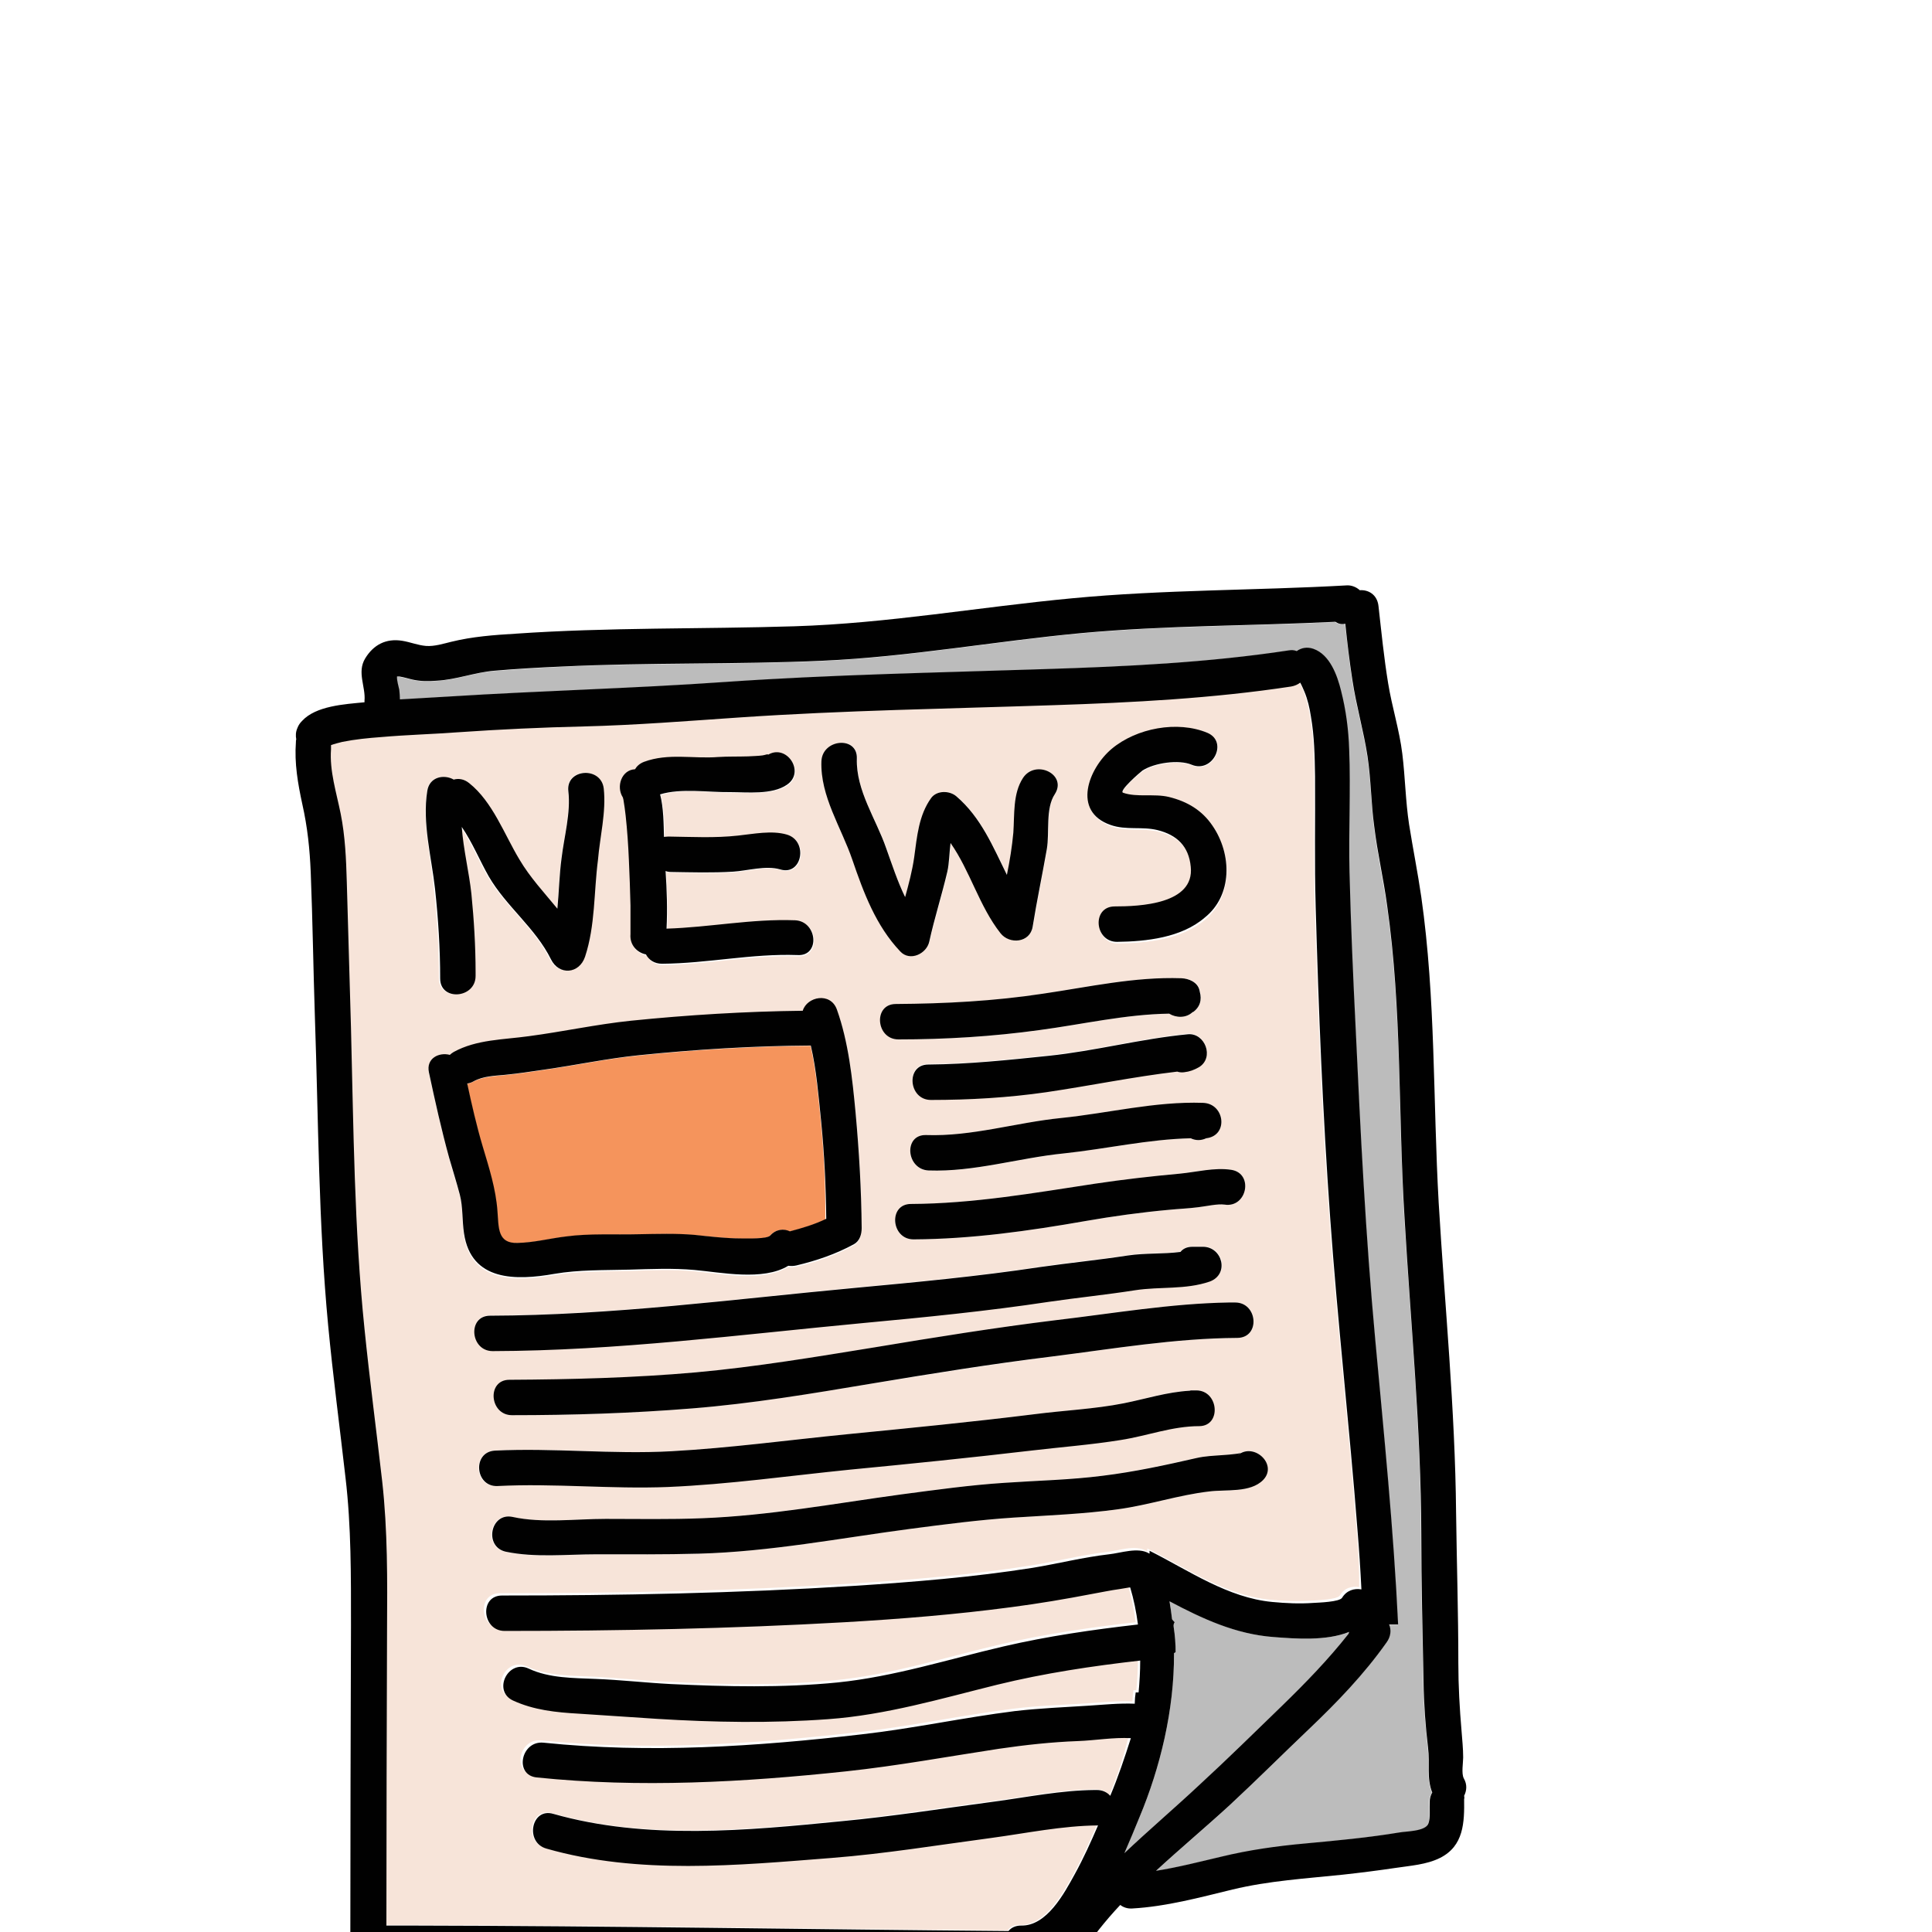 <svg xmlns="http://www.w3.org/2000/svg" x="0px" y="0px" width="100" height="100" viewBox="0,0,300,150">
<g fill="none" fill-rule="nonzero" stroke="none" stroke-width="1" stroke-linecap="butt" stroke-linejoin="miter" stroke-miterlimit="10" stroke-dasharray="" stroke-dashoffset="0" font-family="none" font-weight="none" font-size="none" text-anchor="none" style="mix-blend-mode: normal"><g transform="scale(0.5,0.5)"><path d="M421.3,325.2c-2.5,-32.4 -6.2,-64.7 -8.5,-97.2c-2.3,-32.1 -3.6,-64.4 -4.5,-96.6c-0.4,-13.5 -0.1,-27 -0.2,-40.5c0,-6.2 -0.2,-12.6 -1.3,-18.7c-0.5,-2.6 -1,-5.1 -2,-7.6c-0.4,-1 -0.8,-1.9 -1.3,-2.8c-0.7,0.6 -1.6,1 -2.8,1.2c-24.3,3.7 -49.3,4.9 -73.9,5.8c-32.4,1.1 -64.9,1.6 -97.3,3.8c-16.2,1.1 -32.3,2.5 -48.5,2.8c-13,0.3 -25.9,0.9 -38.9,1.8c-8,0.6 -16,0.8 -24,1.5c-4,0.4 -8.1,0.7 -12.1,1.5c-1.2,0.2 -2.4,0.6 -3.5,1c0.1,0.4 0.1,0.9 0,1.3c-0.5,6.8 1.7,13.5 3,20c1.4,7 1.7,14.1 1.9,21.2c0.4,15.1 0.9,30.2 1.3,45.3c0.9,31.2 1,62.4 4.2,93.5c1.6,15.8 3.7,31.6 5.5,47.4c1.7,15.2 1.5,30.7 1.5,45.9c-0.1,30.7 -0.2,61.3 -0.2,92c2.7,0 5.3,0 8,0c61.7,0.1 123.5,1.2 185.2,1.7c0.8,-1.1 2.1,-1.8 3.9,-1.7c8,0.2 13.4,-10 16.7,-16c2.7,-4.9 4.9,-10 7.2,-15.1c-11.2,0.1 -22.1,2.4 -33.2,3.9c-16.5,2.2 -32.9,4.9 -49.5,6.2c-29.2,2.4 -59.9,5.4 -88.6,-2.9c-6.8,-1.9 -4.7,-12.8 2.1,-10.8c28.7,8.3 60.1,5.2 89.5,2.3c15.9,-1.5 31.7,-4.1 47.5,-6.1c10.5,-1.4 20.7,-3.5 31.2,-3.6c0.1,0 0.2,0 0.3,0h0.3c1.8,0 3.2,0.7 4.2,1.8c2.4,-5.7 4.5,-11.9 6,-18.4c-5.4,-0.3 -11,0.7 -16.4,0.9c-8.3,0.3 -16.5,1.1 -24.6,2.4c-15.8,2.4 -31.5,5.3 -47.4,7c-32,3.4 -64.1,5.2 -96.1,1.9c-7.1,-0.7 -4.9,-11.5 2.1,-10.8c32.8,3.4 66.2,1.1 98.9,-2.6c15.9,-1.8 31.5,-5.2 47.4,-7.2c7.7,-1 15.4,-1.2 23.1,-1.7c4.7,-0.3 9.5,-0.8 14.2,-0.6c0,-0.6 0.1,-1.2 0.1,-1.9c0.1,-0.5 0.1,-1.1 0.2,-1.6c0.3,0 0.6,0 0.9,0c0.3,-3.3 0.5,-6.6 0.5,-9.9c-15,1.7 -29.7,3.9 -44.4,7.5c-17.5,4.3 -34.5,9.4 -52.5,10.7c-17.7,1.2 -35.5,1 -53.2,-0.1c-8.1,-0.5 -16.1,-1.1 -24.2,-1.6c-7.1,-0.4 -14,-1.1 -20.5,-4.1c-6.4,-3 -1.5,-12.8 4.9,-9.9c6.5,3 13.9,2.9 20.8,3.2c7.8,0.4 15.6,1.3 23.4,1.6c17.2,0.9 34.6,1.2 51.7,-0.5c17.6,-1.7 34.4,-7.2 51.6,-11.2c13.8,-3.2 27.7,-5.2 41.7,-6.8c-0.5,-3.9 -1.3,-7.8 -2.4,-11.5c-0.1,0 -0.2,0 -0.3,0c-1,0.2 -2,0.3 -3,0.5c-2.9,0.4 -5.7,1 -8.5,1.5c-8.3,1.6 -16.6,3 -25,4.1c-17.3,2.3 -34.6,3.7 -52,4.7c-35.2,2 -70.3,2.7 -105.5,2.7c-7.1,0 -7.9,-11 -0.8,-11c36.5,0 72.9,-0.7 109.4,-3c18.5,-1.2 37.1,-2.7 55.4,-5.6c7.9,-1.2 15.8,-3.3 23.7,-4.2c3.6,-0.4 8.9,-2.4 12.4,-0.3c0.1,0 0.1,0.1 0.2,0.1v-0.9c0.1,0 0.2,0.1 0.2,0.1c12.1,6.1 24.1,14.5 37.9,15.8c4.2,0.4 8.5,0.6 12.7,0.3c1.7,-0.1 8.2,-0.3 9,-1.6c1.4,-2.4 3.8,-3 6,-2.6c0.1,-5.6 -0.3,-11.6 -0.8,-17.7zM384.4,265.5c-19.3,0.1 -38.6,3.4 -57.8,5.8c-18.7,2.4 -37.3,5.4 -55.9,8.4c-18.5,3 -37,6.1 -55.7,7.7c-18.6,1.5 -37.3,2.1 -55.9,2.1c-7.1,0 -7.9,-11 -0.8,-11c19.3,0 38.6,-0.5 57.9,-2.3c18.7,-1.7 37.2,-4.8 55.7,-7.8c18.6,-3.1 37.2,-6.1 56,-8.4c17.9,-2.2 35.8,-5.2 53.8,-5.5c0.2,0 0.4,0 0.7,0h1.3c6.9,0 7.8,10.9 0.7,11zM380.3,224.1c-2.2,-0.4 -5.6,0.4 -8.1,0.8c-3,0.4 -6,0.5 -9,0.8c-8.7,0.8 -17.4,2 -26.1,3.5c-17.7,3.1 -35.4,5.6 -53.4,5.7c-7.1,0 -7.9,-10.9 -0.8,-11c19.4,-0.1 38.1,-3.4 57.2,-6.3c8.7,-1.3 17.4,-2.3 26.2,-3.1c5.2,-0.5 10.8,-2 16.1,-1.2c7,1.1 4.9,11.9 -2.1,10.8zM372.4,181.2c-1.6,0.9 -2.8,1.4 -4.7,1.6c-0.8,0.1 -1.5,0 -2.1,-0.2c-13.6,1.6 -27.2,4.4 -40.7,6.4c-11.8,1.8 -23.9,2.4 -35.8,2.4c-7.1,0 -7.9,-11 -0.8,-11c12.6,0 24.8,-1.4 37.3,-2.7c14.6,-1.5 28.8,-5.2 43.3,-6.7c5.3,-0.3 8.3,7.4 3.5,10.2zM374.6,203.5c-1.7,0.8 -3.4,0.7 -4.8,0c-13.2,0.3 -26.2,3.3 -39.4,4.7c-14,1.5 -27.8,5.8 -42,5.3c-7,-0.2 -7.9,-11.2 -0.8,-11c14.2,0.5 28,-3.9 42,-5.3c14.7,-1.5 29.1,-5.1 44,-4.7c6.8,0.2 8,10.2 1,11zM370.5,164.4l0.1,-0.2c-2.1,2 -5.3,1.9 -7.4,0.6c-13.6,0.2 -26.9,3.3 -40.3,5.1c-14.6,2 -29.1,2.9 -43.8,2.9c-7.1,0 -7.9,-11 -0.8,-11c15.3,0 30.6,-0.9 45.7,-3.2c14.3,-2.2 28.5,-5.3 43,-4.8c2.3,0.1 5,1.1 5.6,3.7c0,0.2 0.1,0.3 0.1,0.5c0.6,2.5 0,4.8 -2.2,6.4zM345.3,82.8c7.7,-6.5 20.5,-9 29.8,-5c6.5,2.8 1.6,12.6 -4.9,9.9c-4.1,-1.7 -11.6,-0.6 -15.3,1.8c-0.9,0.6 -7.6,6.3 -6,6.9c4.3,1.5 9.7,0.2 14.2,1.3c5.7,1.4 10.3,4.1 13.6,9c5.9,8.7 6.1,21.6 -2.3,28.8c-7.2,6.2 -18.1,7.4 -27.2,7.5c-7.1,0.1 -7.9,-10.9 -0.8,-11c7.9,-0.1 24.8,-0.7 23.7,-12.3c-0.6,-6.5 -4.3,-9.9 -10.3,-11.4c-4.8,-1.2 -9.8,0 -14.6,-1.6c-12.3,-4.5 -7,-17.9 0.1,-23.9zM255.2,86.4c0.3,-7 11.3,-7.9 11,-0.8c-0.4,9.8 5.9,18.8 9.1,27.8c1.7,5 3.4,10.3 5.9,15.2c1.2,-4.1 2.2,-8.1 2.8,-12.3c0.9,-6.5 1.4,-13 5.3,-18.5c1.8,-2.5 5.7,-2.3 7.8,-0.5c7.7,6.7 11.4,15.7 15.7,24.4c0.9,-4.3 1.7,-8.7 2,-13.1c0.4,-5.6 -0.2,-12.1 3,-17c3.8,-5.8 13.8,-1 9.9,4.9c-3,4.6 -1.6,11.9 -2.5,17.1c-1.4,8.1 -3.1,16.1 -4.4,24.1c-0.8,5 -7.2,5.6 -10,2c-6.6,-8.4 -9.4,-19.3 -15.5,-28c-0.4,3.1 -0.4,6.3 -1,8.9c-1.6,7.3 -4,14.4 -5.6,21.7c-0.8,3.8 -6,6.2 -9,3.1c-7.5,-8 -11.3,-18.3 -14.9,-28.5c-3.5,-9.9 -10.1,-19.6 -9.6,-30.5zM197.4,89.1c0.6,-1 1.5,-1.8 2.8,-2.3c7.5,-2.9 15.2,-0.9 23,-1.5c3.1,-0.3 6.2,-0.1 9.3,-0.2c1.5,-0.1 3,-0.1 4.5,-0.3c0.4,0 2.6,-0.8 1.4,0c5.9,-4 12,5.2 6.2,9.1c-4.6,3.1 -12.4,2.2 -17.7,2.3c-6.7,0 -15.1,-1.4 -21.7,0.7c1.1,4.2 1.2,9.4 1.2,13.2c0.4,-0.1 0.9,-0.2 1.4,-0.1c7.3,0.1 14.4,0.5 21.6,-0.3c4.8,-0.5 10.4,-1.7 15.2,-0.3c6.7,2 4.7,12.9 -2.1,10.8c-4.5,-1.4 -10,0.4 -14.6,0.7c-6.5,0.4 -12.8,0.1 -19.3,0.1c-0.6,0 -1.2,-0.1 -1.7,-0.3c0.3,6 0.6,12 0.3,17.9c13.3,-0.4 26.5,-3.1 39.9,-2.6c7,0.3 7.9,11.2 0.8,11c-14.1,-0.5 -27.9,2.5 -42,2.7c-2.4,0 -4.1,-1.2 -5,-2.9c-2.7,-0.6 -5.2,-2.8 -4.8,-6.3c0,-0.2 0,-0.1 0,-0.1c0,-0.1 0,-0.3 0,-0.6c0,-0.8 0,-1.7 0,-2.5c0,-1.9 0,-3.8 0,-5.7c-0.1,-4.8 -0.2,-9.5 -0.5,-14.2c-0.2,-4.6 -0.5,-9.2 -1,-13.7c-0.2,-1.7 -0.4,-3.4 -0.7,-5c-0.1,-0.3 -0.1,-0.4 -0.1,-0.4c0,0 -0.1,-0.1 -0.1,-0.3c-2.2,-3.5 -0.5,-8.7 3.7,-8.9zM132.6,95.6c0.7,-4.4 5.2,-5.2 8.2,-3.5c1.5,-0.4 3.2,-0.2 4.8,1.1c7.3,5.8 10.9,15.9 15.6,23.7c3.4,5.6 7.7,10.3 11.8,15.3c0.5,-5.2 0.7,-10.5 1.3,-15.7c0.9,-6.7 2.9,-14 2.1,-20.8c-0.8,-7.1 10.1,-7.9 11,-0.8c0.8,7.2 -1.2,15 -2.1,22.1c-1.3,10 -0.8,20.3 -4,30c-1.8,5.4 -8.1,5.9 -10.6,0.8c-4.8,-9.7 -13.9,-16.4 -19.3,-25.7c-2.7,-4.7 -5.1,-10.6 -8.4,-15.4c0.5,7 2.3,14.2 3,20.8c0.8,8.1 1.3,16.2 1.3,24.4c0,0.1 0,0.2 0,0.3v0.8c0,7.1 -11,7.9 -11,0.8c0,-9.3 -0.5,-18.6 -1.6,-27.9c-0.8,-9.8 -3.7,-20.3 -2.1,-30.3zM142.8,221.2c-1,-3.8 -2.3,-7.6 -3.3,-11.4c-2.4,-8.8 -4.4,-17.7 -6.3,-26.6c-0.9,-4.3 3.1,-6.3 6.5,-5.4c0.3,-0.3 0.7,-0.6 1.2,-0.9c7.1,-3.9 15.5,-3.8 23.3,-4.9c10.6,-1.5 21,-3.8 31.7,-4.8c17.7,-1.8 35.6,-3 53.4,-3.1c1.3,-4.4 8.6,-5.8 10.6,-0.4c3.7,10.1 4.8,21.3 5.8,32c1.2,12 1.8,24 1.8,36.1c0,1.8 -0.6,4 -2.4,5c-5.7,3.1 -11.6,5.2 -17.9,6.6c-0.9,0.2 -1.7,0.2 -2.5,0.1c-7.8,4.8 -21.1,2 -29.1,1.3c-6.7,-0.6 -13.5,-0.3 -20.3,-0.1c-7.7,0.2 -15.5,0 -23.2,1.3c-11.9,2.1 -25.9,2.4 -28.1,-12.6c-0.5,-4.2 -0.2,-8.4 -1.2,-12.2zM152.2,258.5c37.8,-0.1 75.4,-5 113,-8.6c19.3,-1.8 38.6,-3.6 57.8,-6.5c9.1,-1.4 18.2,-2.2 27.3,-3.6c5.3,-0.8 10.9,-0.4 16.3,-1.1c0.8,-1 2,-1.6 3.7,-1.6h3.3c6.1,0 8.4,8.5 2.2,10.7c-7.6,2.7 -15.4,1.5 -23.2,2.7c-8.9,1.4 -17.9,2.2 -26.8,3.6c-19.2,2.9 -38.5,4.8 -57.8,6.6c-38.2,3.6 -76.4,8.6 -114.9,8.7c-7.1,0.1 -7.9,-10.9 -0.9,-10.9zM153.6,300.5c18.2,-1 36.5,1.2 54.7,0.2c18.3,-1 36.6,-3.5 54.8,-5.3c19.4,-1.9 38.7,-3.8 58,-6.2c9.2,-1.1 18.6,-1.6 27.8,-3.4c7,-1.4 13.4,-3.6 20.5,-3.9c0.3,0 0.5,-0.1 0.8,-0.1h1.2c7.1,0 7.9,11 0.8,11c-8.5,0 -16.1,3 -24.4,4.3c-9.2,1.5 -18.6,2.2 -27.9,3.3c-18.7,2.2 -37.4,4.1 -56.1,5.9c-18.8,1.9 -37.7,4.6 -56.7,5.4c-17.6,0.7 -35.3,-1.2 -52.9,-0.3c-6.9,0.5 -7.7,-10.5 -0.6,-10.9zM392.1,309.6c-4.1,4.1 -11.6,3 -16.9,3.6c-9.4,1.2 -18.7,4.3 -28.1,5.5c-10.8,1.5 -21.6,1.9 -32.5,2.6c-10.8,0.7 -21.5,2.1 -32.1,3.5c-21.8,2.9 -43.5,7.1 -65.6,7.7c-10.6,0.3 -21.2,0.2 -31.9,0.2c-9.2,0 -19.1,1.2 -28.1,-0.8c-6.9,-1.5 -4.8,-12.3 2.1,-10.8c9.2,2 19.6,0.6 28.9,0.6c10,0 20,0.1 30,-0.2c20.8,-0.8 41.2,-4.6 61.8,-7.4c10.7,-1.4 21.4,-2.9 32.1,-3.6c10.2,-0.7 20.4,-1 30.5,-2.2c9.8,-1.2 19.5,-3.3 29.1,-5.5c2.6,-0.6 5.3,-0.7 8,-0.9c1.4,-0.1 2.9,-0.2 4.3,-0.4c2,-0.3 1.7,-0.9 0,0.9c5.1,-5.1 13.4,2.2 8.4,7.2z" fill="#f7e4d9"></path><path d="M395.5,358.4c-11.8,-0.9 -22.1,-5.8 -32.3,-11.1c0.3,1.8 0.6,3.7 0.8,5.6c0.3,0.2 0.6,0.6 0.8,0.9c-0.3,0.4 -0.4,0.9 -0.3,1.5c0.4,2.6 0.5,5.2 0.6,7.8c-0.1,0.1 -0.3,0.2 -0.5,0.3c0.1,17.5 -4.3,35.6 -10.7,50.9c-1.6,3.7 -3.1,7.5 -4.7,11.2c7.6,-7.2 15.6,-14 23.4,-21.2c8.7,-8.1 17.1,-16.4 25.7,-24.6c7.3,-7 14.4,-14.3 20.6,-22.3c0,-0.2 0.1,-0.4 0.2,-0.6c-7.3,2.9 -16.9,2.1 -23.6,1.6z" fill="#bcbcbc"></path><path d="M444.7,406.8c-1.8,-4.5 -0.8,-9.1 -1.3,-13.9c-0.8,-6.7 -1.3,-13.5 -1.4,-20.3c-0.3,-15.4 -0.7,-30.7 -0.7,-46.1c-0.1,-32.8 -3.2,-65.4 -5.2,-98.1c-1.9,-32.4 -0.8,-64.8 -5.4,-97c-1.2,-8.2 -3,-16.3 -4,-24.5c-0.9,-7.3 -1,-14.6 -2.1,-21.9c-1.2,-8 -3.5,-15.7 -4.7,-23.7c-0.9,-5.8 -1.5,-11.7 -2.2,-17.5c-1.2,0.2 -2.3,0 -3.1,-0.6c-26.2,1.3 -52.6,1.1 -78.7,3.5c-26.9,2.5 -53.6,7.4 -80.6,8.6c-26.9,1.2 -53.9,0.5 -80.9,1.8c-7,0.3 -14,0.8 -21,1.3c-6,0.5 -11.9,2.8 -17.9,3.1c-2.6,0.1 -5.1,0.2 -7.7,-0.4c-1.3,-0.3 -2.5,-0.7 -3.8,-0.9c-0.4,0 -0.6,0 -0.8,0c-0.1,1.3 0.5,3.1 0.7,4.1c0.2,1 0.2,2 0.2,3c5.1,-0.3 10.2,-0.6 15.4,-0.9c28.5,-1.8 56.9,-2.5 85.4,-4.5c33,-2.3 66.2,-2.9 99.3,-4c25.2,-0.9 50.9,-2 75.8,-5.8c1,-0.2 1.9,-0.1 2.6,0.2c1.4,-1 3.2,-1.4 5.2,-0.7c5.1,1.8 7.3,8.2 8.6,13.1c1.5,5.9 2.3,12 2.5,18.1c0.5,12.7 -0.2,25.4 0.1,38.1c0.3,16.1 1.1,32.2 1.9,48.3c1.5,32.4 3.1,64.7 6.1,97c2.7,29.4 5.7,58.9 7.1,88.4h-2.8c0.7,1.7 0.6,3.7 -0.8,5.6c-7,9.8 -15.4,18.5 -24.1,26.9c-8.2,7.8 -16.2,15.8 -24.5,23.5c-7.4,6.9 -15.4,13.5 -23,20.5c6.8,-1.1 13.5,-2.8 20.3,-4.4c8.7,-2 17.2,-3.2 26.1,-4.1c9.7,-0.9 19.5,-1.9 29.1,-3.4c2.1,-0.3 8.2,-0.3 9.1,-2.8c0.7,-1.9 0.3,-4.5 0.3,-6.5c0,-1.3 0.3,-2.3 0.9,-3.1z" fill="#bcbcbc"></path><path d="M254.9,198.2c-0.8,-7.7 -1.4,-15.7 -3.2,-23.4c-17.8,0.1 -35.6,1.2 -53.3,3c-9.9,1 -19.7,3.1 -29.6,4.5c-4,0.6 -8,1.2 -12.1,1.6c-3.2,0.3 -6.8,0.5 -9.7,2c-0.7,0.4 -1.3,0.6 -2,0.7c1.4,6.5 2.9,13.1 4.8,19.5c2,6.7 4,13.2 4.6,20.2c0.4,5.1 0,10 6.2,9.8c5.1,-0.1 10,-1.4 15,-2c7.4,-0.9 15.2,-0.5 22.6,-0.7c5.8,-0.2 11.6,-0.3 17.4,0.2c4.8,0.4 9.7,1 14.5,1.1c2.2,0 8,0.2 9,-0.9c1.8,-2.1 4.2,-2.2 6.1,-1.3c3.8,-0.9 7.6,-2.1 11.1,-3.7c0.1,-10.3 -0.4,-20.5 -1.4,-30.6z" fill="#f5945c"></path><path d="M454.7,407.7c0.8,-1.6 1,-3.5 -0.1,-5.4c-0.8,-1.5 -0.2,-4.9 -0.2,-6.5c0,-2.8 -0.3,-5.5 -0.5,-8.2c-0.6,-7 -1,-14 -1,-21.1c0,-15.6 -0.5,-31.2 -0.7,-46.8c-0.3,-32.1 -3.5,-64.1 -5.4,-96.1c-1.8,-31.8 -0.9,-63.4 -5.4,-95c-1.1,-7.6 -2.6,-15 -3.8,-22.6c-1.1,-7.2 -1.2,-14.6 -2.1,-21.9c-0.9,-7.4 -3.2,-14.5 -4.4,-21.9c-1.3,-7.9 -2.1,-16 -3,-24c-0.4,-3.6 -3.2,-5.1 -5.8,-4.9c-1.1,-1 -2.6,-1.6 -4.1,-1.5c-28.4,1.6 -56.9,1.3 -85.2,4c-28.8,2.7 -57.3,7.8 -86.3,8.7c-28.9,0.9 -57.8,0.3 -86.6,2.3c-6.7,0.4 -13.4,0.9 -19.9,2.5c-2.5,0.6 -5.3,1.5 -7.9,1.3c-2.5,-0.2 -4.9,-1.2 -7.4,-1.6c-5,-0.8 -8.9,1.2 -11.5,5.5c-2.6,4.3 0.2,8.8 -0.2,13.1c0,0.2 0,0.3 0,0.5c-6.2,0.6 -15.1,1.1 -19.4,5.8c-0.6,0.6 -1.1,1.3 -1.4,2.1c-0.6,1.3 -0.6,2.5 -0.4,3.6c-0.1,0.3 -0.1,0.5 -0.1,0.8c-0.5,6.7 0.6,12.9 2,19.4c1.6,7.1 2.3,13.9 2.6,21.1c0.6,15.1 0.8,30.1 1.3,45.2c1.1,31.9 1.1,63.7 4.1,95.4c1.5,15.8 3.6,31.6 5.4,47.4c1.8,15.2 1.7,30.7 1.7,46c-0.1,32.3 -0.2,64.7 -0.2,97c0,2.6 1.4,4.1 3.2,4.6c1,1.4 2.5,2.4 4.7,2.4c66.2,0 132.3,1.2 198.5,1.7c6,0.1 12.1,0.1 18.1,0.1v-1c0.7,-0.4 1.4,-1.1 1.9,-1.9c3.7,-5.8 8,-11.2 12.7,-16.2c0.9,0.7 2.2,1.2 3.7,1.1c10.6,-0.6 20.9,-3.4 31.2,-5.9c11.2,-2.7 22.7,-3.4 34.2,-4.6c5.5,-0.6 11,-1.3 16.4,-2.1c4.6,-0.7 9.6,-1 13.8,-3.1c7.4,-3.7 7.6,-11 7.5,-18.3c0.1,-0.2 0.1,-0.6 0,-1zM344.8,407.7c-1,-1.1 -2.4,-1.8 -4.2,-1.8h-0.3c-0.1,0 -0.2,0 -0.3,0c-10.6,0.1 -20.8,2.2 -31.2,3.6c-15.8,2.1 -31.6,4.6 -47.5,6.1c-29.3,2.9 -60.7,5.9 -89.5,-2.3c-6.8,-2 -8.9,8.9 -2.1,10.8c28.6,8.2 59.3,5.2 88.6,2.9c16.6,-1.3 33,-4 49.5,-6.2c11.1,-1.5 22,-3.8 33.2,-3.9c-2.2,5.1 -4.5,10.2 -7.2,15.1c-3.3,6 -8.7,16.2 -16.7,16c-1.8,0 -3.1,0.7 -3.9,1.7c-61.7,-0.5 -123.5,-1.6 -185.2,-1.7c-2.7,0 -5.3,0 -8,0c0,-30.7 0.1,-61.3 0.2,-92c0.1,-15.2 0.2,-30.7 -1.5,-45.9c-1.8,-15.8 -3.9,-31.6 -5.5,-47.4c-3.2,-31.1 -3.4,-62.3 -4.2,-93.5c-0.4,-15.1 -0.9,-30.2 -1.3,-45.3c-0.2,-7.1 -0.5,-14.2 -1.9,-21.2c-1.3,-6.5 -3.5,-13.3 -3,-20c0,-0.5 0,-0.9 0,-1.3c1.1,-0.4 2.3,-0.7 3.5,-1c4,-0.8 8,-1.2 12.1,-1.5c8,-0.7 16,-0.9 24,-1.5c13,-0.9 25.9,-1.5 38.9,-1.8c16.2,-0.4 32.3,-1.7 48.5,-2.8c32.4,-2.2 64.8,-2.7 97.3,-3.8c24.5,-0.8 49.6,-2.1 73.9,-5.8c1.1,-0.2 2,-0.6 2.8,-1.2c0.5,0.9 0.9,1.9 1.3,2.8c1,2.4 1.6,5 2,7.6c1.1,6.2 1.2,12.5 1.3,18.7c0.1,13.5 -0.2,27 0.2,40.5c0.9,32.2 2.2,64.5 4.5,96.6c2.3,32.4 6,64.8 8.5,97.2c0.5,6 0.9,12.1 1.2,18.2c-2.2,-0.4 -4.6,0.3 -6,2.6c-0.8,1.3 -7.3,1.5 -9,1.6c-4.2,0.3 -8.5,0.1 -12.7,-0.3c-13.8,-1.3 -25.8,-9.7 -37.9,-15.8c-0.1,0 -0.2,-0.1 -0.2,-0.1v0.9c-0.1,0 -0.1,-0.1 -0.2,-0.1c-3.4,-2 -8.7,-0.1 -12.4,0.3c-7.9,0.9 -15.8,2.9 -23.7,4.2c-18.4,2.9 -36.9,4.4 -55.4,5.6c-36.5,2.3 -72.9,3 -109.4,3c-7.1,0 -6.2,11 0.8,11c35.2,0 70.4,-0.7 105.5,-2.7c17.4,-1 34.7,-2.4 52,-4.7c8.4,-1.1 16.7,-2.5 25,-4.1c2.8,-0.5 5.6,-1.1 8.5,-1.5c1,-0.2 2,-0.3 3,-0.5c0.1,0 0.2,0 0.3,0c1.1,3.7 1.9,7.6 2.4,11.5c-14,1.6 -27.9,3.6 -41.7,6.8c-17.2,4 -34,9.4 -51.6,11.2c-17.1,1.7 -34.6,1.3 -51.7,0.5c-7.8,-0.4 -15.6,-1.3 -23.4,-1.6c-7,-0.3 -14.4,-0.2 -20.8,-3.2c-6.4,-3 -11.3,6.9 -4.9,9.9c6.5,3 13.4,3.7 20.5,4.1c8.1,0.5 16.1,1.1 24.2,1.6c17.7,1.1 35.5,1.4 53.2,0.1c18,-1.3 35.1,-6.4 52.5,-10.7c14.7,-3.6 29.5,-5.8 44.4,-7.5c0,3.3 -0.2,6.6 -0.5,9.9c-0.3,0 -0.6,0 -0.9,0c-0.1,0.5 -0.1,1.1 -0.2,1.6c0,0.6 -0.1,1.2 -0.1,1.9c-4.7,-0.2 -9.5,0.3 -14.2,0.6c-7.7,0.5 -15.4,0.8 -23.1,1.7c-15.9,2 -31.5,5.4 -47.4,7.2c-32.7,3.8 -66,6 -98.9,2.6c-7,-0.7 -9.2,10.1 -2.1,10.8c32,3.3 64.2,1.5 96.1,-1.9c15.9,-1.7 31.6,-4.6 47.4,-7c8.2,-1.2 16.4,-2.1 24.6,-2.4c5.4,-0.2 11,-1.2 16.4,-0.9c-1.9,6 -4,12.2 -6.4,17.9zM349.2,425.5c1.6,-3.7 3.2,-7.5 4.7,-11.2c6.4,-15.3 10.8,-33.3 10.7,-50.9c0.2,-0.1 0.3,-0.2 0.5,-0.3c0,-2.6 -0.2,-5.2 -0.6,-7.8c-0.1,-0.6 0,-1.1 0.3,-1.5c-0.3,-0.3 -0.5,-0.6 -0.8,-0.9c-0.2,-1.9 -0.5,-3.7 -0.8,-5.6c10.2,5.4 20.5,10.2 32.3,11.1c6.7,0.5 16.3,1.3 23.5,-1.6c-0.1,0.2 -0.1,0.4 -0.2,0.6c-6.3,8 -13.3,15.2 -20.6,22.3c-8.5,8.2 -17,16.6 -25.7,24.6c-7.7,7.2 -15.7,14 -23.3,21.2zM443.6,416.3c-0.9,2.5 -7,2.4 -9.1,2.8c-9.7,1.6 -19.4,2.5 -29.1,3.4c-8.8,0.8 -17.4,2 -26.1,4.1c-6.8,1.6 -13.4,3.3 -20.3,4.4c7.6,-7 15.5,-13.6 23,-20.5c8.3,-7.7 16.3,-15.7 24.5,-23.5c8.7,-8.3 17.1,-17 24.1,-26.9c1.4,-1.9 1.5,-4 0.8,-5.6h2.8c-1.4,-29.5 -4.4,-59 -7.1,-88.4c-3,-32.3 -4.6,-64.6 -6.1,-97c-0.8,-16.1 -1.5,-32.2 -1.9,-48.3c-0.3,-12.7 0.4,-25.4 -0.1,-38.1c-0.2,-6.1 -1,-12.2 -2.5,-18.1c-1.2,-4.9 -3.5,-11.3 -8.6,-13.1c-2,-0.7 -3.8,-0.3 -5.2,0.7c-0.7,-0.3 -1.6,-0.4 -2.6,-0.2c-25,3.8 -50.6,5 -75.8,5.8c-33.1,1.1 -66.2,1.7 -99.3,4c-28.5,2 -56.9,2.7 -85.4,4.5c-5.1,0.3 -10.2,0.6 -15.4,0.9c0,-1 -0.1,-2 -0.2,-3c-0.2,-1 -0.8,-2.9 -0.7,-4.1c0.2,0 0.5,0 0.8,0c1.3,0.2 2.5,0.6 3.8,0.9c2.6,0.6 5,0.6 7.7,0.4c6,-0.3 11.9,-2.6 17.9,-3.1c7,-0.6 14,-1 21,-1.3c26.9,-1.3 53.9,-0.6 80.9,-1.8c27,-1.2 53.7,-6.1 80.6,-8.6c26.1,-2.4 52.5,-2.2 78.7,-3.5c0.9,0.6 1.9,0.9 3.1,0.6c0.6,5.8 1.3,11.7 2.2,17.5c1.2,8 3.5,15.8 4.7,23.7c1.1,7.3 1.1,14.6 2.1,21.9c1,8.2 2.9,16.3 4,24.5c4.6,32.2 3.4,64.6 5.4,97c1.9,32.7 5.1,65.3 5.2,98.1c0,15.4 0.4,30.7 0.7,46.1c0.1,6.8 0.6,13.6 1.4,20.3c0.6,4.9 -0.5,9.4 1.3,13.9c-0.5,0.8 -0.8,1.8 -0.8,3c-0.1,2.1 0.3,4.7 -0.4,6.6z" fill="#010101"></path><path d="M187.5,94.9c-0.8,-7 -11.8,-6.2 -11,0.8c0.8,6.7 -1.3,14.1 -2.1,20.8c-0.7,5.2 -0.8,10.5 -1.3,15.7c-4.1,-5 -8.5,-9.7 -11.8,-15.3c-4.7,-7.8 -8.3,-17.9 -15.6,-23.7c-1.6,-1.3 -3.3,-1.5 -4.8,-1.1c-3,-1.7 -7.5,-0.9 -8.2,3.5c-1.6,10 1.3,20.5 2.4,30.4c1,9.2 1.6,18.6 1.6,27.9c0,7.1 11,6.2 11,-0.8v-0.8c0,-0.1 0,-0.2 0,-0.3c0,-8.1 -0.5,-16.3 -1.3,-24.4c-0.7,-6.6 -2.5,-13.8 -3,-20.8c3.3,4.8 5.7,10.7 8.4,15.4c5.4,9.3 14.5,16 19.3,25.7c2.5,5.1 8.8,4.6 10.6,-0.8c3.2,-9.7 2.7,-20 4,-30c0.6,-7.2 2.6,-15 1.8,-22.2zM246.9,135.8c-13.4,-0.5 -26.6,2.2 -39.9,2.6c0.3,-5.9 0.1,-12 -0.3,-17.9c0.5,0.2 1.1,0.3 1.7,0.3c6.5,0.1 12.8,0.3 19.3,-0.1c4.6,-0.3 10.1,-2 14.6,-0.7c6.8,2.1 8.8,-8.8 2.1,-10.8c-4.7,-1.4 -10.4,-0.2 -15.2,0.3c-7.2,0.8 -14.4,0.4 -21.6,0.3c-0.5,0 -1,0.1 -1.4,0.1c-0.1,-3.8 -0.1,-9 -1.2,-13.2c6.6,-2 15,-0.6 21.7,-0.7c5.3,0 13.1,0.9 17.7,-2.3c5.9,-4 -0.3,-13.1 -6.2,-9.1c1.2,-0.8 -1,0 -1.4,0c-1.5,0.2 -3,0.2 -4.5,0.3c-3.1,0.1 -6.2,0 -9.3,0.2c-7.7,0.6 -15.5,-1.3 -23,1.5c-1.3,0.5 -2.2,1.3 -2.8,2.3c-4.2,0.2 -5.9,5.4 -3.8,8.7c0.1,0.2 0.1,0.3 0.1,0.3c0,0 0,0.1 0.1,0.4c0.3,1.7 0.5,3.3 0.7,5c0.5,4.6 0.8,9.1 1,13.7c0.2,4.7 0.4,9.5 0.5,14.2c0,1.9 0,3.8 0,5.7c0,0.8 0,1.7 0,2.5c0,0.3 0,0.4 0,0.6c0,-0.1 0,-0.1 0,0.1c-0.3,3.5 2.2,5.8 4.8,6.3c0.9,1.7 2.6,2.9 5,2.9c14.1,-0.1 27.9,-3.2 42,-2.7c7.2,0.5 6.3,-10.5 -0.7,-10.8zM317.7,91.6c-3.2,4.9 -2.6,11.4 -3,17c-0.4,4.4 -1.1,8.7 -2,13.1c-4.3,-8.7 -8,-17.8 -15.7,-24.4c-2.1,-1.8 -6,-1.9 -7.8,0.5c-3.9,5.4 -4.4,12 -5.3,18.5c-0.6,4.2 -1.7,8.3 -2.8,12.3c-2.4,-4.9 -4.1,-10.2 -5.9,-15.2c-3.1,-9 -9.4,-17.9 -9.1,-27.8c0.3,-7.1 -10.7,-6.2 -11,0.8c-0.4,10.9 6.2,20.6 9.6,30.6c3.5,10.2 7.3,20.5 14.9,28.5c3,3.2 8.2,0.7 9,-3.1c1.6,-7.3 3.9,-14.4 5.6,-21.7c0.6,-2.6 0.6,-5.8 1,-8.9c6.1,8.7 8.9,19.6 15.5,28c2.8,3.6 9.2,3 10,-2c1.3,-8.1 3,-16.1 4.4,-24.1c0.9,-5.2 -0.5,-12.6 2.5,-17.1c3.9,-6.1 -6,-10.9 -9.9,-5zM376.6,106.5c-3.3,-4.9 -7.9,-7.6 -13.6,-9c-4.6,-1.1 -9.9,0.2 -14.2,-1.3c-1.5,-0.5 5.2,-6.3 6,-6.9c3.7,-2.4 11.3,-3.5 15.3,-1.8c6.5,2.7 11.4,-7.1 4.9,-9.9c-9.3,-3.9 -22.1,-1.5 -29.8,5c-7.1,6 -12.4,19.4 -0.3,23.6c4.8,1.7 9.8,0.4 14.6,1.6c6,1.5 9.7,5 10.3,11.4c1.2,11.6 -15.8,12.3 -23.7,12.3c-7.1,0.1 -6.2,11 0.8,11c9.1,-0.1 20,-1.3 27.2,-7.5c8.7,-6.9 8.5,-19.7 2.5,-28.5zM265.7,195.5c-1,-10.7 -2.2,-21.9 -5.8,-32c-2,-5.5 -9.3,-4 -10.6,0.4c-17.8,0.2 -35.7,1.3 -53.4,3.1c-10.6,1.1 -21.1,3.4 -31.7,4.8c-7.9,1.1 -16.2,1 -23.3,4.9c-0.5,0.3 -0.9,0.6 -1.2,0.9c-3.4,-0.9 -7.4,1.1 -6.5,5.4c1.9,8.9 3.9,17.9 6.3,26.6c1.1,3.8 2.3,7.6 3.3,11.4c1,3.8 0.7,8.1 1.3,12c2.2,15 16.2,14.7 28.1,12.6c7.6,-1.3 15.4,-1.1 23.2,-1.3c6.8,-0.2 13.5,-0.5 20.3,0.1c8,0.7 21.3,3.5 29.1,-1.3c0.8,0.1 1.6,0.1 2.5,-0.1c6.3,-1.5 12.2,-3.5 17.9,-6.6c1.8,-1 2.4,-3.1 2.4,-5c-0.1,-11.9 -0.8,-23.9 -1.9,-35.9zM245.3,232.4c-1.9,-0.9 -4.3,-0.7 -6.1,1.3c-1,1.1 -6.8,0.9 -9,0.9c-4.8,0 -9.7,-0.6 -14.5,-1.1c-5.8,-0.5 -11.6,-0.3 -17.4,-0.2c-7.4,0.2 -15.2,-0.3 -22.6,0.7c-5,0.6 -9.9,1.9 -15,2c-6.2,0.2 -5.8,-4.7 -6.2,-9.8c-0.5,-7 -2.6,-13.5 -4.6,-20.2c-1.9,-6.4 -3.4,-13 -4.8,-19.5c0.7,-0.1 1.3,-0.3 2,-0.7c2.9,-1.6 6.5,-1.7 9.7,-2c4.1,-0.4 8,-1 12.1,-1.6c9.9,-1.4 19.7,-3.5 29.6,-4.5c17.7,-1.8 35.5,-2.9 53.3,-3c1.8,7.7 2.4,15.7 3.2,23.4c1,10.1 1.5,20.3 1.6,30.4c-3.7,1.8 -7.5,2.9 -11.3,3.9zM372.6,158c0,-0.2 -0.1,-0.3 -0.1,-0.5c-0.6,-2.5 -3.3,-3.6 -5.6,-3.7c-14.5,-0.5 -28.7,2.7 -43,4.8c-15.1,2.3 -30.4,3.1 -45.7,3.2c-7.1,0 -6.2,11 0.8,11c14.7,0 29.3,-0.9 43.8,-2.9c13.5,-1.8 26.7,-4.9 40.3,-5.1c2.1,1.3 5.3,1.5 7.4,-0.6l-0.1,0.2c2.3,-1.6 2.9,-3.9 2.2,-6.4zM368.9,171.2c-14.6,1.4 -28.8,5.2 -43.3,6.7c-12.5,1.3 -24.7,2.6 -37.3,2.7c-7.1,0 -6.2,11 0.8,11c12,0 24,-0.7 35.8,-2.4c13.6,-2 27.1,-4.8 40.7,-6.4c0.6,0.2 1.3,0.3 2.1,0.2c1.8,-0.2 3.1,-0.7 4.7,-1.6c4.8,-3 1.8,-10.7 -3.5,-10.2zM373.6,192.5c-14.9,-0.5 -29.3,3.2 -44,4.7c-14,1.4 -27.8,5.8 -42,5.3c-7.1,-0.2 -6.2,10.7 0.8,11c14.2,0.5 28,-3.9 42,-5.3c13.2,-1.4 26.2,-4.4 39.4,-4.7c1.4,0.7 3.1,0.8 4.8,0c7,-0.8 5.8,-10.8 -1,-11zM382.4,213.3c-5.3,-0.8 -10.8,0.7 -16.1,1.2c-8.8,0.8 -17.5,1.8 -26.2,3.1c-19.1,2.9 -37.8,6.2 -57.2,6.3c-7.1,0 -6.2,11 0.8,11c18,-0.1 35.7,-2.6 53.4,-5.7c8.6,-1.5 17.3,-2.7 26.1,-3.5c3,-0.3 6,-0.4 9,-0.8c2.5,-0.3 5.9,-1.1 8.1,-0.8c7,1.1 9.1,-9.7 2.1,-10.8zM373.6,237.2h-3.3c-1.7,0 -2.9,0.6 -3.7,1.6c-5.4,0.7 -10.9,0.3 -16.3,1.1c-9.1,1.4 -18.2,2.3 -27.3,3.6c-19.2,2.9 -38.5,4.7 -57.8,6.5c-37.6,3.5 -75.2,8.5 -113,8.6c-7.1,0 -6.2,11 0.8,11c38.4,-0.1 76.7,-5.1 114.9,-8.7c19.3,-1.8 38.6,-3.7 57.8,-6.6c8.9,-1.3 17.9,-2.2 26.8,-3.6c7.8,-1.2 15.6,-0.1 23.2,-2.7c6.2,-2.3 3.9,-10.8 -2.1,-10.8zM383.6,254.5h-1.3c-0.2,0 -0.4,0 -0.7,0c-18,0.3 -35.9,3.4 -53.8,5.5c-18.7,2.3 -37.4,5.3 -56,8.4c-18.5,3 -37,6.1 -55.7,7.8c-19.2,1.7 -38.6,2.2 -57.9,2.3c-7.1,0 -6.2,11 0.8,11c18.7,0 37.3,-0.6 55.9,-2.1c18.7,-1.5 37.2,-4.6 55.7,-7.7c18.6,-3.1 37.2,-6.1 55.9,-8.4c19.1,-2.4 38.4,-5.7 57.8,-5.8c7.2,-0.1 6.3,-11 -0.7,-11zM371.5,281.8h-1.2c-0.3,0 -0.6,0 -0.8,0.1c-7.1,0.4 -13.5,2.5 -20.5,3.9c-9.1,1.8 -18.5,2.2 -27.8,3.4c-19.3,2.4 -38.7,4.3 -58,6.2c-18.2,1.8 -36.5,4.3 -54.8,5.3c-18.3,1 -36.5,-1.1 -54.7,-0.2c-7.1,0.4 -6.2,11.3 0.8,11c17.6,-0.9 35.2,1 52.9,0.3c18.9,-0.8 37.8,-3.5 56.7,-5.4c18.7,-1.8 37.4,-3.7 56.1,-5.9c9.3,-1.1 18.6,-1.8 27.9,-3.3c8.3,-1.3 15.9,-4.3 24.4,-4.3c6.9,-0.1 6,-11.1 -1,-11.1zM383.9,302.4c1.8,-1.8 2,-1.1 0,-0.9c-1.4,0.2 -2.9,0.3 -4.3,0.4c-2.7,0.2 -5.4,0.3 -8,0.9c-9.6,2.2 -19.3,4.3 -29.1,5.5c-10.1,1.3 -20.4,1.5 -30.5,2.2c-10.8,0.7 -21.5,2.2 -32.1,3.6c-20.6,2.8 -41,6.6 -61.8,7.4c-10,0.4 -20,0.2 -30,0.2c-9.3,0 -19.8,1.4 -28.9,-0.6c-6.9,-1.5 -9,9.3 -2.1,10.8c9.1,1.9 18.9,0.8 28.1,0.8c10.6,0 21.2,0.1 31.9,-0.2c22,-0.6 43.7,-4.8 65.6,-7.7c10.7,-1.4 21.4,-2.8 32.1,-3.5c10.8,-0.7 21.7,-1.1 32.5,-2.6c9.5,-1.3 18.7,-4.4 28.1,-5.5c5.3,-0.7 12.9,0.5 16.9,-3.6c4.8,-5 -3.5,-12.3 -8.4,-7.2z" fill="#010101"></path></g></g>
</svg>